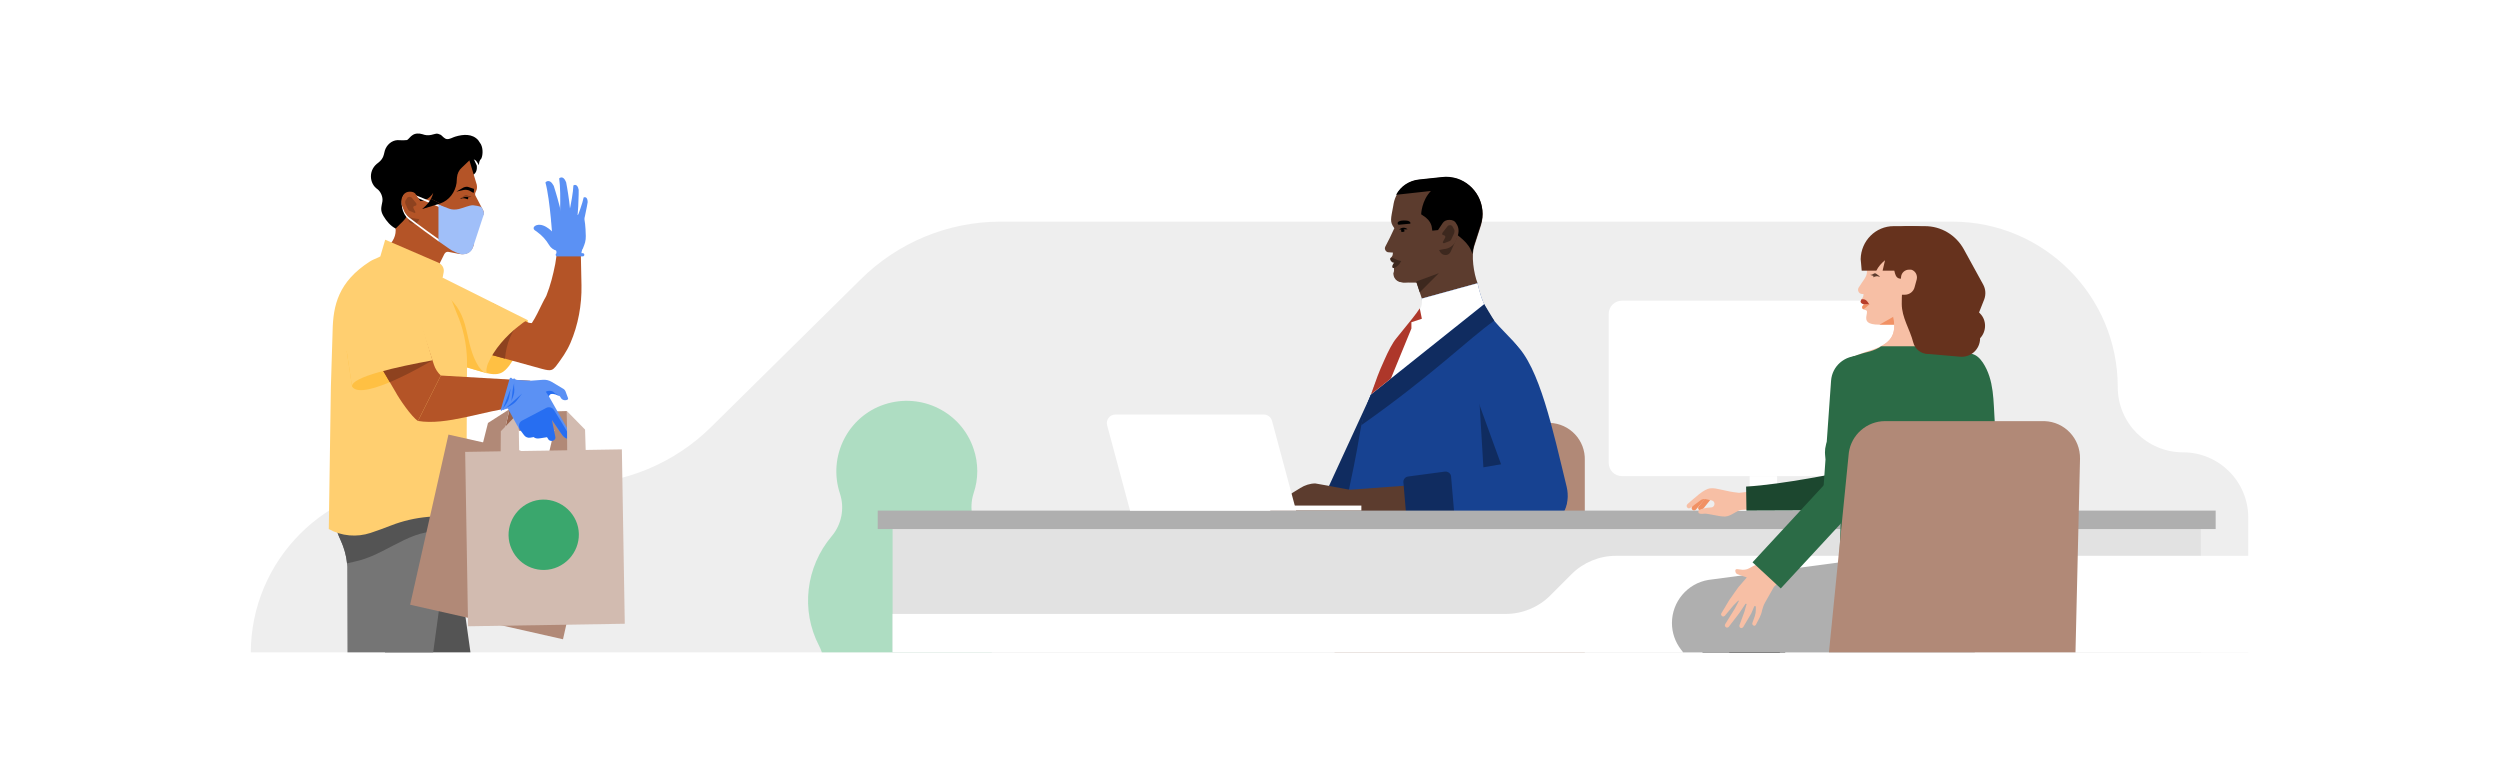 <svg width="1280" height="398" viewBox="0 0 1280 398" fill="none" xmlns="http://www.w3.org/2000/svg">
<rect x="0" y="0" width="1280" height="398" fill="#808080" stroke="none"/>
<g clip-path="url(#clip0)">
<rect width="1280" height="398" fill="white"/>
<g clip-path="url(#clip1)">
<path d="M1084.29 198.187C1084.29 151.406 1046.38 113.482 999.593 113.482H565.605H558.724H512.207C485.37 113.482 459.497 124.217 440.505 143.208L364.505 218.217C345.513 237.209 319.64 247.943 292.803 247.943H221.713H214.832C167.1 247.943 128.404 286.639 128.404 334.372L136.313 386.941H173.885H222.742H229.623H439.054H445.935H675.433H682.314H953.02H959.901H1018.81H1067.99V415.572H1151.11V264.999C1151.11 246.548 1136.15 231.593 1117.71 231.593C1099.25 231.593 1084.29 216.637 1084.29 198.187Z" fill="#EEEEEE"/>
<path d="M416.846 355.737C422.551 348.606 423.62 338.801 419.342 330.6C409.893 312.417 412.568 290.31 425.76 274.622C430.93 268.561 432.534 260.182 430.039 252.693C423.8 233.795 433.961 213.295 452.858 207.054C471.756 200.815 492.256 210.976 498.497 229.873C500.993 237.183 500.993 245.204 498.497 252.514C496.001 260.179 497.785 268.737 503.132 274.977C516.146 290.665 518.642 312.593 509.193 330.598C504.914 338.798 505.984 348.602 511.867 355.734C532.903 381.94 528.624 420.27 502.418 441.307C500.814 442.554 499.031 443.803 497.427 444.872L430.931 444.694C402.764 426.153 394.919 388.359 413.46 360.371C414.528 358.768 415.597 357.342 416.846 355.737Z" fill="#AEDDC2"/>
<path d="M811.42 235.759C811.777 225.419 803.755 216.861 793.415 216.505C793.237 216.505 793.058 216.505 792.88 216.505H711.944C702.674 216.505 694.83 223.279 693.403 232.55L680.21 364.651H811.42V235.759Z" fill="#B18977"/>
<path d="M673.971 262.858L701.96 202.067L746.35 191.014L701.96 263.571L673.971 262.858Z" fill="#102C60"/>
<path d="M756.511 145.016L719.787 144.659C716.756 145.016 713.903 142.697 713.548 139.667H714.261C714.083 138.063 714.439 136.102 714.261 134.675C714.261 132.713 713.014 131.288 713.192 129.326C712.301 129.326 711.408 129.148 710.696 129.148C709.627 128.97 708.912 127.901 709.092 126.83C709.092 126.652 709.27 126.473 709.27 126.295C710.517 123.977 712.479 120.056 713.904 116.846C711.408 113.459 712.12 112.211 713.369 105.259C713.369 104.902 713.547 104.547 713.547 104.19C714.794 97.594 720.143 92.603 726.739 92.067L738.326 90.82C748.666 89.751 757.936 97.238 759.005 107.577C759.362 110.251 759.005 112.747 758.292 115.242L754.904 125.76C753.123 130.577 754.551 140.026 756.511 145.016Z" fill="#5C3C2E"/>
<path d="M720.679 117.386L716.401 117.564L716.579 117.386C717.826 116.317 719.431 116.317 720.679 117.386Z" fill="black"/>
<path d="M722.107 113.998C722.285 114.176 722.107 114.533 721.929 114.533L716.224 115.068C716.046 115.068 715.689 114.89 715.689 114.711C714.798 112.572 719.967 112.749 721.038 113.107C721.395 113.285 721.752 113.464 721.929 113.642C721.928 113.641 721.928 113.82 722.107 113.998Z" fill="black"/>
<path d="M717.291 117.742C717.291 117.742 717.47 117.742 717.291 117.742C717.469 117.385 717.648 117.207 717.826 117.207C718.004 117.207 718.005 117.207 718.184 117.207C718.719 117.207 719.074 117.742 719.074 118.098C719.074 118.098 719.074 118.098 719.074 118.276C719.074 118.454 719.075 118.454 718.897 118.633L717.649 118.811C717.471 118.633 717.293 118.276 717.472 118.099C717.291 117.921 717.291 117.742 717.291 117.742Z" fill="black"/>
<path d="M738.328 90.645L726.562 91.892C721.57 92.427 717.113 95.279 714.796 99.736L732.623 97.774C727.81 102.765 727.631 109.719 727.631 109.719L729.949 111.323C731.733 112.749 732.98 114.71 733.158 116.85L733.336 118.097L742.071 117.206C746.528 120.771 752.232 123.98 753.837 130.041C754.015 128.437 754.372 127.01 754.728 125.584L758.116 115.066C761.325 105.26 755.798 94.564 745.993 91.356C743.496 90.645 741.001 90.289 738.328 90.645Z" fill="black"/>
<path d="M756.511 145.016L727.987 152.861L721.569 133.607L756.511 145.016Z" fill="#5C3C2E"/>
<path d="M737.793 121.664H745.994L742.785 128.795C742.25 130.042 741.18 130.579 740.11 130.579C738.863 130.579 738.149 130.044 737.436 129.153L736.723 127.906L737.793 121.664Z" fill="#3D281E"/>
<path d="M736.546 128.081L739.22 127.546C741.894 127.368 744.211 125.762 745.281 123.624L746.172 121.306C747.063 118.988 747.063 116.493 745.637 114.532C744.924 113.106 743.676 112.57 742.072 112.57C740.646 112.57 739.398 113.105 738.684 114.174L736.188 117.917L736.546 128.081Z" fill="#5C3C2E"/>
<path d="M739.221 120.417C739.934 120.595 740.112 121.129 739.934 121.664L738.686 123.982C738.686 124.16 738.864 124.694 739.4 124.517L741.719 123.626C742.432 123.448 742.965 122.914 743.144 122.379L744.571 119.348C744.749 118.636 744.749 117.922 744.571 117.564L743.679 115.96C743.144 115.069 741.895 115.069 741.183 115.782L738.688 118.991C738.151 119.525 738.328 120.417 739.221 120.417Z" fill="#3D281E"/>
<path d="M716.935 128.795L713.192 128.973C713.192 129.864 713.192 131.291 711.945 132.004C711.945 132.004 714.976 132.895 714.263 134.322C713.728 135.213 713.906 136.818 713.906 137.531C713.906 138.243 713.728 138.778 713.549 139.493C713.371 140.028 713.371 140.562 713.549 141.097C713.906 142.701 714.975 143.771 716.402 144.306C719.076 145.018 722.107 144.128 724.96 143.949H725.317L721.217 131.292C720.321 129.865 718.54 128.795 716.935 128.795Z" fill="#5C3C2E"/>
<path d="M749.738 321.687L690.373 321.33L691.977 266.6L683.955 286.388C687.343 263.035 692.335 245.92 696.435 220.783C698.931 205.273 708.915 186.555 712.123 178.532C713.014 176.393 714.084 175.145 715.866 173.362C728.167 160.527 728.523 159.279 727.989 152.86L756.514 145.016C758.413 154.224 761.683 160.883 767.567 167.122L774.877 174.787C782.364 182.631 778.086 191.901 776.838 202.776C772.734 240.751 755.442 288.529 749.738 321.687Z" fill="#174291"/>
<path d="M757.045 198.32L760.433 255.012L765.96 256.081L773.625 223.635L757.045 198.32Z" fill="#102C60"/>
<path d="M697.021 217.676C732.854 192.539 752.548 172.939 765.026 164.202L759.899 155.714L701.95 201.931C699.811 206.744 698.091 212.327 697.021 217.676Z" fill="#102C60"/>
<path d="M759.899 155.714L701.783 202.065C705.171 193.865 707.31 190.299 710.518 181.742C711.232 179.603 714.261 176.037 716.045 173.72C727.276 157.497 728.346 158.566 727.99 152.863L756.515 145.019C757.403 148.762 758.295 152.327 759.899 155.714Z" fill="white"/>
<path d="M683.954 251.27L771.486 244.852L797.514 252.696L790.561 256.975C776.655 265.533 760.612 269.81 744.388 269.455L683.776 268.743L683.954 251.27Z" fill="#5C3C2E"/>
<path d="M790.562 269.274L779.509 267.848L749.56 185.485L775.766 176.036C788.246 187.802 795.02 220.069 802.15 249.306C804.288 258.4 799.831 268.205 790.562 269.274Z" fill="#174291"/>
<path d="M802.328 255.368C802.863 247.168 796.624 240.392 788.424 239.858C787.889 239.858 787.355 239.858 786.82 239.858L774.697 236.649L725.849 245.029L727.633 268.739L744.57 269.096C756.871 269.453 773.985 269.987 788.782 269.096C796.089 268.917 801.97 262.857 802.328 255.368Z" fill="#174291"/>
<path d="M720.679 271.949L718.54 246.991C718.362 245.565 719.431 244.138 721.036 243.96L739.755 241.464C741.359 241.286 742.786 242.355 742.964 243.96V244.138L745.282 271.057C745.46 272.661 744.213 273.91 742.786 274.088H742.608L723.71 274.8C722.105 274.623 720.855 273.554 720.679 271.949Z" fill="#102C60"/>
<path d="M722.639 168.194V164.985L727.988 163.201L726.919 157.852C725.135 160.705 722.462 163.913 714.796 173.362C713.012 175.501 710.696 179.958 708.912 184.058C705.347 191.902 705.159 193.016 701.949 201.929L712.149 193.794L722.639 168.194Z" fill="#AE372A"/>
<path d="M696.433 251.803L679.497 248.594L673.436 247.525C670.762 247.525 668.087 248.416 665.771 249.843L653.114 257.687C652.579 258.044 652.579 258.578 652.757 258.934L652.935 259.112C653.47 260.359 654.896 260.716 656.144 260.359C661.493 258.397 667.91 255.367 671.298 253.941L675.398 267.133L683.599 266.955C686.986 266.955 690.017 265.886 692.869 264.102L701.783 258.041L696.433 251.803Z" fill="#5C3C2E"/>
<path d="M672.723 250.913C668.445 252.339 659.888 256.44 652.578 259.648C650.974 260.36 649.725 261.787 649.369 263.57L673.971 263.035L672.723 250.913Z" fill="#5C3C2E"/>
<path d="M672.188 255.369L657.034 258.578C656.143 258.756 655.608 259.647 655.608 260.717V260.895C655.786 261.607 656.499 261.964 657.212 261.964C659.53 261.964 664.699 261.964 669.869 261.964L672.188 255.369Z" fill="#5C3C2E"/>
<path d="M717.112 139.135L713.724 138.6V137.353L714.437 134.679L712.476 132.183L716.933 132.361C718.18 132.361 719.251 133.43 719.251 134.679V137.353C719.253 138.421 718.182 139.313 717.112 139.135Z" fill="#5C3C2E"/>
<path d="M713.905 137.174C713.727 137.174 713.37 137.352 713.192 137.174C712.657 136.996 712.835 136.105 713.014 135.748C713.192 135.57 713.192 135.213 713.371 135.036C713.549 134.858 713.728 134.501 713.906 134.501H714.084H713.548C713.013 134.501 712.301 133.966 711.944 133.254C711.766 133.076 711.766 132.542 711.766 132.185C711.766 132.185 712.301 132.007 712.48 132.007C712.837 132.007 713.193 132.007 713.371 132.185C714.797 132.72 716.045 133.611 717.471 133.611C717.114 134.146 716.757 134.68 716.58 135.037C716.223 135.572 715.867 135.928 715.333 136.284C714.976 136.64 714.44 136.996 713.905 137.174Z" fill="#3D281E"/>
<path d="M725.135 144.127L736.724 139.848L726.918 149.654L725.135 144.127Z" fill="#3D281E"/>
<path d="M1126.8 261.965H457.007V475.893H1126.8V261.965H1126.8Z" fill="#E2E2E2"/>
<path d="M1178.43 326.729V284.578H827.332C818.879 284.578 810.652 287.959 804.679 293.932L793.635 304.976C787.662 310.949 779.434 314.33 770.982 314.33H457.007V377.781H1178.43V326.729Z" fill="white"/>
<path d="M1134.42 261.431H449.391V270.88H1134.42V261.431Z" fill="#AFAFAF"/>
<path d="M964.725 243.772H830.439C826.679 243.772 823.662 240.755 823.662 236.995V160.726C823.662 156.966 826.679 153.949 830.439 153.949H964.725C968.485 153.949 971.502 156.966 971.502 160.726V236.995C971.501 240.755 968.482 243.772 964.725 243.772Z" fill="white"/>
<path d="M882.175 259.303C881.186 259.797 880.346 260.539 879.703 261.429H925.949C925.305 260.539 924.466 259.798 923.477 259.303C922.488 258.809 921.4 258.511 920.312 258.511C917.543 258.511 914.871 257.423 912.942 255.446C911.013 253.469 909.877 250.846 909.877 248.076V243.772H895.829V248.076C895.829 250.845 894.741 253.517 892.764 255.446C890.835 257.375 888.114 258.511 885.394 258.511C884.251 258.51 883.165 258.759 882.175 259.303Z" fill="white"/>
<path d="M913.439 439.883H896.682C896.682 439.883 888.838 377.665 884.737 326.679L913.974 333.097C917.538 373.565 913.081 406.546 913.439 439.883Z" fill="black"/>
<path d="M951.767 412.964L938.575 422.234C938.575 422.234 894.72 369.82 866.91 326.678L901.851 318.479C923.956 352.707 935.721 383.727 951.767 412.964Z" fill="black"/>
<path d="M888.66 369.108H982.252C984.036 369.108 985.995 368.93 987.957 368.573C1003.82 365.542 1014.34 350.211 1011.13 334.167L1001.33 279.972L874.753 296.908C863.878 298.692 856.034 308.139 856.034 319.014C856.034 323.827 857.638 328.641 860.669 332.563L888.66 369.108Z" fill="#AFAFAF"/>
<path d="M872.793 255.724L868.336 260.894C867.801 261.429 867.089 261.429 866.552 261.072C866.017 260.537 866.017 259.825 866.374 259.288L870.831 254.118C871.366 253.583 872.078 253.583 872.615 253.94C873.149 254.477 873.326 255.19 872.793 255.724Z" fill="#F19164"/>
<path d="M876 255.547L871.722 260.896C871.365 261.431 870.475 261.608 869.938 261.074C869.403 260.717 869.226 259.827 869.76 259.29L874.038 253.941C874.395 253.406 875.285 253.229 875.822 253.763C876.358 254.3 876.358 255.013 876 255.547Z" fill="#F19164"/>
<path d="M873.326 255.546C872.614 255.368 871.722 255.546 871.008 255.903L865.481 260.003C864.946 260.36 864.412 260.36 864.055 260.003C863.52 259.646 863.343 258.756 863.877 258.219L864.055 258.041C867.442 255.188 872.435 250.197 875.821 250.019C879.03 249.662 883.131 251.623 890.439 252.337C894.004 251.98 909.515 250.019 915.398 247.167C920.747 244.849 910.763 260.894 910.763 260.894C910.763 260.894 895.609 260.716 891.687 261.072C889.191 261.25 886.517 264.281 883.307 264.459C880.276 264.637 874.215 262.675 872.254 263.033C869.58 263.39 869.401 262.321 869.58 261.607C869.937 260.716 873.68 259.823 875.819 259.823H875.997C878.136 259.823 878.493 256.792 876.532 256.258L873.326 255.546Z" fill="#F7BFA5"/>
<path d="M942.676 241.82C942.676 241.82 912.904 248.059 894.007 249.13L894.185 261.431L941.962 261.253C946.954 261.431 951.054 259.114 951.232 254.122C951.232 253.231 951.232 252.518 951.054 251.626C949.984 247.702 946.597 241.997 942.676 241.82Z" fill="#1C472F"/>
<path d="M903.454 289.953C901.67 288.884 899.532 288.884 897.749 289.775L895.431 291.022C894.54 291.557 893.292 291.734 892.222 291.734L889.369 291.377C889.012 291.377 888.478 291.555 888.478 292.089V292.267C888.478 293.158 889.013 293.871 889.725 294.051L894.359 295.655L889.902 300.825L885.267 307.421L881.347 314.018C880.99 314.375 881.169 315.087 881.704 315.444C882.061 315.801 882.773 315.622 883.13 315.266L887.587 309.917L889.905 307.599C890.083 307.421 890.44 307.599 890.262 307.777L888.3 311.52L883.308 319.542C882.951 320.077 883.13 320.789 883.665 321.146C884.2 321.503 884.734 321.324 885.091 320.968L890.44 314.015L893.649 309.202C893.827 309.024 894.006 309.024 894.184 309.202C894.362 309.202 894.362 309.38 894.184 309.559L893.115 313.302L890.619 320.076C890.441 320.611 890.619 321.145 891.154 321.502C891.689 321.68 892.223 321.502 892.58 320.967L896.68 314.014L898.106 310.627C898.106 310.449 898.284 310.27 898.463 310.27C898.641 310.27 898.998 310.448 898.998 310.627V312.053C898.998 313.3 898.82 314.371 898.463 315.44L897.216 319.005C897.038 319.362 897.216 319.896 897.751 320.252C898.286 320.609 898.82 320.252 898.998 319.895L900.96 316.152C901.495 314.905 902.029 313.656 902.207 312.409C902.564 310.983 903.098 309.556 903.811 308.309L908.268 300.465L917.182 291.73L908.982 288.521L903.454 289.953Z" fill="#F7BFA5"/>
<path d="M944.102 251.804L904.525 294.59" stroke="#2B6B46" stroke-width="19.706" stroke-miterlimit="10"/>
<path d="M957.649 150.9V161.775L956.402 159.813C956.045 159.278 955.69 158.922 955.155 158.744C952.659 158.387 953.371 156.605 954.443 155.891C954.443 155.891 952.481 155.356 952.659 154.287C952.837 153.218 954.263 151.969 954.263 150.9H957.649Z" fill="#F7BFA5"/>
<path d="M987.6 162.488C987.957 163.735 988.312 165.162 988.847 166.231H962.285C956.046 166.231 954.975 164.447 955.689 161.239C956.046 159.992 955.867 158.565 955.511 157.317C954.976 154.999 954.085 152.86 954.085 150.543C954.063 150.501 953.561 150.543 953.503 150.543C952.575 150.543 951.721 149.964 951.439 149.059C951.272 148.523 951.293 147.828 951.589 147.333C953.728 143.768 955.867 141.806 955.867 139.311L955.689 134.676C955.689 134.498 955.689 134.498 955.689 134.319C955.689 125.939 962.463 119.343 970.664 119.343H976.903C990.63 119.343 999.009 134.319 991.878 146.084L989.56 149.827C987.242 153.397 986.531 158.032 987.6 162.488Z" fill="#F7BFA5"/>
<path d="M957.114 155.892H954.44C954.44 155.892 952.478 155.357 952.656 154.288C952.739 153.758 953.122 153.219 953.122 153.219C955.264 153.04 955.868 153.932 957.114 155.892Z" fill="#B83E2B"/>
<path d="M957.114 155.892C956.223 156.427 955.33 157.782 953.905 158.317C953.014 157.426 953.37 156.605 954.44 155.892H957.114Z" fill="#F19164"/>
<path d="M971.021 161.24L970.843 166.231H962.285L971.021 161.24Z" fill="#F19164"/>
<path d="M1009.71 181.207L1007.21 190.477C998.118 195.29 993.661 196.182 981.538 196.182C967.455 196.182 958.719 190.833 946.062 183.702C949.984 182.098 951.411 181.563 953.372 180.849C954.441 180.492 955.333 180.137 956.403 179.78C969.952 175.858 971.199 170.331 969.061 160.17L977.083 161.417H989.918C991.522 171.225 990.453 178.89 1009.71 181.207Z" fill="#F7BFA5"/>
<path d="M998.83 177.286H963.354C962.997 177.286 962.285 177.821 962.107 177.998C961.572 178.176 961.038 178.533 960.681 178.71C959.612 179.245 958.363 179.601 957.294 179.957C955.155 180.492 953.016 181.026 951.055 181.741C949.093 182.276 947.133 183.345 945.35 184.415C958.007 191.546 967.634 196.538 981.897 196.538C994.02 196.538 998.477 195.647 1007.57 190.833L1010.07 181.563L1009.17 181.385C1002.4 180.317 1002.04 179.068 998.83 177.286Z" fill="#2B6B46"/>
<path d="M989.916 161.597H977.081L969.059 160.35C970.663 168.372 970.306 173.364 963.354 177.107H998.83C992.414 173.542 990.988 168.015 989.916 161.597Z" fill="#F7BFA5"/>
<path d="M936.97 239.503L950.697 258.757L954.797 195.47L936.614 223.816C933.584 228.629 933.584 234.868 936.97 239.503Z" fill="#2B6B46"/>
<path d="M941.606 292.094L1024.86 263.392L1023.79 240.751C1023.43 232.371 1022.01 223.994 1021.29 215.614C1020.58 205.631 1021.12 194.578 1015.23 185.665C1008.28 175.325 1000.44 184.953 993.483 189.408C989.205 191.192 984.569 191.012 980.291 189.23L959.612 183.169C954.978 181.207 949.628 181.743 945.172 184.06L941.606 292.094Z" fill="#2B6B46"/>
<path d="M933.584 250.378L937.506 194.935C938.041 187.448 944.459 181.921 951.946 182.278C959.433 182.635 964.96 189.231 964.604 196.718C964.604 197.253 964.426 197.965 964.426 198.323L953.551 252.874C952.482 258.401 947.133 261.788 941.785 260.718C936.791 260.005 933.227 255.369 933.584 250.378Z" fill="#2B6B46"/>
<path d="M969.594 115.779H979.399C986.53 115.779 993.305 118.81 997.94 124.159C999.902 126.298 1001.15 129.15 1001.51 132.003C1001.68 133.787 1002.4 135.568 1003.29 137.352C1005.25 140.917 1004.89 145.196 1004.89 148.939C1004.89 153.396 1004.36 155.892 1007.21 161.596C1008.82 164.983 1010.24 167.835 1009.53 171.757C1008.28 177.284 1003.29 181.206 997.584 181.206H987.066C983.501 181.206 980.47 178.71 979.579 175.322C977.795 168.369 973.695 162.665 973.695 155.534C973.695 146.442 974.764 142.163 974.764 133.963L970.129 138.598H963.89L965.137 133.249C963.353 134.675 961.75 136.458 960.68 138.598H953.193L952.836 134.498C952.836 133.963 952.658 133.251 952.658 132.714C952.836 123.268 960.325 115.779 969.594 115.779Z" fill="#66321D"/>
<path d="M962.641 141.63L960.679 140.204C960.322 139.847 959.61 139.847 959.253 140.204C958.718 140.561 958.184 140.739 957.649 140.739H957.471L959.255 141.274L959.077 141.986L959.968 141.629C960.503 141.451 961.215 141.272 961.93 141.629C961.927 141.63 962.641 141.63 962.641 141.63Z" fill="#5C3C2E"/>
<path d="M966.385 117.563C966.385 125.943 966.92 127.547 968.703 133.429C970.307 138.42 969.594 142.699 973.338 142.699L987.421 142.164V153.929C987.421 163.734 976.903 175.5 985.103 180.492C985.638 180.849 986.35 181.027 987.065 181.204L1003.47 182.63C1008.99 183.165 1013.81 178.887 1013.81 173.181C1017.19 169.616 1017.19 163.911 1013.81 160.524L1013.27 159.989L1015.95 153.215C1016.84 150.719 1016.66 148.045 1015.41 145.728L1005.43 127.545C1001.33 120.235 993.84 115.779 985.46 115.779H975.476L966.385 117.563Z" fill="#66321D"/>
<path d="M977.439 138.065C975.3 138.065 973.517 139.669 973.339 141.808L972.627 150.9H975.301C977.619 150.9 979.758 149.296 980.293 146.978L981.362 143.056C981.897 140.917 980.65 138.599 978.509 138.064C978.508 138.065 977.795 138.065 977.439 138.065Z" fill="#F7BFA5"/>
<path d="M1061.94 364.294H933.405L946.597 231.837C947.844 222.567 955.867 215.614 965.138 215.614H1046.26C1046.43 215.614 1046.61 215.614 1046.78 215.614C1057.13 215.971 1065.15 224.528 1064.97 234.868L1061.94 364.294Z" fill="#B18977"/>
<path d="M697.021 258.851H578.56V261.344H697.021V258.851Z" fill="white"/>
<path d="M651.275 215.487L663.596 261.344H578.56L566.855 217.768C566.104 214.974 568.21 212.229 571.101 212.229H647.026C649.018 212.229 650.759 213.565 651.275 215.487Z" fill="white"/>
<path d="M238.936 265.352L199.715 278.188L188.842 257.509L238.936 265.352Z" fill="#BC8B2C"/>
<path d="M270.23 163.938L268.947 174.99L260.699 187.258C258.049 190.466 255.949 193.006 247.767 190.677L246.164 179.646L250.249 168.158L258.445 164.073L270.23 163.938Z" fill="#FFC043"/>
<path d="M297.735 129.951C297.735 129.951 297.439 128.816 298.8 126.24L284.595 125.749L284.997 130.441H297.375C297.364 129.941 297.735 129.951 297.735 129.951Z" fill="#5B91F4"/>
<path d="M285.025 130.344L284.28 135.189C283.192 140.7 281.839 146.1 279.762 151.348C279.475 152.073 278.979 152.77 278.617 153.465C278.247 154.174 277.888 154.89 277.532 155.606C275.891 158.91 274.347 162.327 272.306 165.409C272.306 165.409 271.017 165.54 269.623 164.78L252.035 155.173L230.038 175.765L277.654 188.907C282.26 190.148 282.86 189.53 284.587 187.582C287.513 183.676 290.108 180.107 292.062 175.589C296.014 166.456 297.923 156.028 297.718 146.094C297.718 146.094 297.506 135.786 297.395 130.342L285.025 130.344Z" fill="#B45427"/>
<path d="M267.565 163.655L252.037 155.173L230.04 175.766L258.567 183.64C259.224 176.1 261.707 169.106 267.565 163.655Z" fill="#8E421F"/>
<path d="M270.23 163.938C269.603 163.624 266.018 166.613 265.445 167.055C259.215 171.846 252.993 178.879 249.821 186.137C249.512 186.843 248.311 190.838 249.67 191.238L225.305 184.083L226.636 142.166C226.635 142.166 270.228 163.937 270.23 163.938Z" fill="#FFCF70"/>
<path d="M247.75 190.672C246.777 189.792 245.893 188.836 245.136 187.775C237.064 175.09 241.676 161.251 227.838 150.873C227.295 150.33 226.823 149.651 226.423 148.897L225.306 184.081C225.303 184.082 242.01 188.988 247.75 190.672Z" fill="#FFC043"/>
<path d="M226.456 231.303L243.927 355.737L228.417 436.316L216.294 429.72C210.233 426.511 203.28 425.977 197.04 427.936L191.156 429.898L203.101 353.953L184.382 291.379L178.855 282.465C176.181 278.186 174.22 273.551 172.971 268.738L173.164 248.301L226.456 231.303Z" fill="#545454"/>
<path d="M234.123 243.781L218.792 355.915L203.282 436.494L191.159 429.898C185.098 426.689 178.145 426.155 171.905 428.114L166.021 430.076L177.966 354.131L177.788 291.378V290.131C177.61 285.496 176.362 280.861 174.401 276.582C173.154 273.908 172.262 271.412 171.548 268.56L171.379 249.272L234.123 243.781Z" fill="#757575"/>
<path d="M230.08 273.345L234.123 243.779L171.38 249.271L171.549 268.559C172.262 271.412 173.153 273.908 174.402 276.581C176.121 280.332 177.291 284.358 177.675 288.416C179.788 287.998 181.903 287.475 184.016 286.947C199.829 282.734 213.717 267.928 230.08 273.345Z" fill="#545454"/>
<path d="M244.106 84.761C244.106 84.761 245.71 94.21 232.519 87.792C219.327 81.374 231.45 76.739 231.45 76.739L241.077 78.165L244.106 84.761Z" fill="black"/>
<path d="M239.827 80.482L244.106 94.565C244.284 95.634 244.284 96.704 243.928 97.418L243.393 98.665C243.215 99.022 243.215 99.734 243.393 100.091L247.493 107.935C247.671 108.47 247.85 109.182 247.671 109.539C247.493 110.074 246.78 110.786 246.245 110.965L243.392 111.5L244.461 113.996C244.639 114.353 244.639 115.065 244.461 115.6C244.104 116.135 243.392 116.669 242.857 116.669H242.322H242.5C243.391 117.026 243.747 117.916 243.569 118.808C243.569 118.986 243.391 119.165 243.391 119.343L242.5 120.234C242.322 120.412 242.143 120.769 242.322 121.125L242.5 122.372C243.035 124.69 242.322 127.185 240.716 128.611C239.29 130.037 237.151 130.395 235.189 130.037L229.662 128.968C228.771 128.79 228.058 129.146 227.523 130.037L219.143 146.794L195.076 132.888L199.355 125.401C202.029 122.727 203.277 118.983 202.208 115.24L198.643 102.226L239.827 80.482Z" fill="#B45427"/>
<path d="M239.827 117.029C238.936 116.851 238.223 116.672 237.331 116.494C239.115 116.672 240.718 115.959 240.718 115.959C242.502 115.068 243.749 114.89 244.461 115.068C244.461 115.246 244.461 115.603 244.283 115.959C243.926 116.494 243.214 117.028 242.679 117.028H242.144H242.322C243.213 117.385 243.569 118.275 243.391 119.167C243.391 119.345 243.213 119.345 243.213 119.524C243.035 119.346 243.035 119.346 242.856 119.167C241.789 118.455 240.898 117.386 239.827 117.029Z" fill="#8E421F"/>
<path d="M242.501 98.845L240.362 97.598C239.471 97.241 238.578 97.063 237.509 97.241L233.587 98.132L237.33 95.993C238.221 95.636 239.114 95.458 240.004 95.815L242.678 96.706V98.132C242.501 98.132 242.501 98.31 242.501 98.845Z" fill="black"/>
<path d="M246.246 73.887C245.889 73.352 245.177 72.283 244.82 71.748C241.789 68.361 237.155 68.717 233.054 69.964C231.807 70.321 230.201 71.39 228.775 71.211C227.528 71.033 226.636 69.785 225.744 69.072C224.853 68.715 223.96 68.181 222.891 68.537C222.356 68.715 221.465 68.894 220.752 69.072C219.148 69.429 217.721 69.25 216.295 68.715C214.511 68.18 212.552 68.18 211.125 69.25C210.234 69.784 209.521 70.854 208.629 71.568C208.451 71.746 208.094 71.746 207.738 71.746C206.312 71.924 204.885 71.746 203.459 71.746C200.428 71.924 197.932 74.242 197.041 77.095L196.506 79.234C196.149 80.838 195.08 82.265 193.653 83.334C191.335 84.938 189.91 87.434 189.91 90.287C189.91 92.961 191.157 95.457 193.297 96.883C194.901 98.13 196.15 100.805 195.793 103.122C195.258 106.153 194.546 107.579 196.328 110.609C197.932 113.283 199.893 115.601 202.567 117.027L206.489 113.105C209.342 110.252 210.411 105.974 209.163 102.23L208.985 101.695C218.434 105.795 221.82 98.664 221.82 98.664C221.599 99.769 221.189 100.808 220.667 101.778L225.426 104.175C229.931 102.588 233.08 98.462 233.765 93.673L233.943 90.999C234.121 88.86 235.012 87.077 236.439 85.829L240.182 82.264C241.429 81.195 243.213 81.373 244.104 82.799C244.461 83.334 244.995 84.046 245.173 84.583C245.351 83.157 245.351 82.265 246.42 81.195C247.137 79.771 247.494 76.383 246.246 73.887Z" fill="black"/>
<path d="M214.691 112.215L214.156 113.284C213.621 114.175 212.73 114.531 211.66 114.531C210.59 114.531 209.521 113.996 209.164 112.927L206.311 106.509H213.798L214.691 112.215Z" fill="#8E421F"/>
<path d="M208.833 99.272L209.179 98.452L224.495 104.729L232.815 109.384L208.833 99.272Z" fill="white"/>
<path d="M224.496 123.52C223.605 122.985 212.373 114.712 209.165 112.216C205.778 109.363 204.531 103.481 206.847 99.736L207.559 100.093C205.241 104.015 206.847 109.363 209.698 111.502C212.729 113.998 225.386 123.09 225.565 123.09L224.496 123.52Z" fill="white"/>
<path d="M215.226 102.946L212.908 99.559C212.373 98.49 211.124 98.133 209.877 98.133C208.451 98.133 207.203 98.668 206.49 99.917C205.243 101.701 205.243 104.017 206.133 106.156L207.024 108.295C207.915 110.079 209.877 111.682 212.373 111.86L214.869 112.217L215.226 102.946Z" fill="#B45427"/>
<path d="M213.086 104.015L210.768 101.162C210.233 100.627 208.984 100.627 208.45 101.34L207.559 102.766C207.381 103.123 207.381 103.835 207.559 104.37L208.806 107.044C208.984 107.401 209.341 107.935 210.053 108.113L212.192 109.004C212.549 109.182 212.727 108.826 212.727 108.647L211.658 106.508C211.48 106.151 211.658 105.617 212.193 105.439C213.264 105.441 213.442 104.55 213.086 104.015Z" fill="#8E421F"/>
<path d="M197.22 122.732L224.496 134.498C226.28 135.389 227.527 137.172 227.17 139.311L226.635 142.164L233.767 160.169C237.154 167.834 238.937 176.214 239.116 184.593L238.759 265.529C225.745 263.211 212.375 264.282 200.073 269.094C196.64 270.433 193.207 271.694 189.756 272.84C182.65 275.198 174.885 274.513 168.34 270.876L169.409 198.141L170.3 169.404C170.561 156.388 173.168 144.294 189.408 133.861C190.696 133.033 192.191 132.501 193.653 131.825L194.722 131.29L197.22 122.732Z" fill="#FFCF70"/>
<path d="M217.9 105.44L216.116 107.044L224.851 104.37C225.045 104.312 225.235 104.243 225.426 104.176L220.667 101.779C219.924 103.159 218.947 104.393 217.9 105.44Z" fill="black"/>
<path d="M238.912 100.756C237.836 100.801 236.76 101.091 235.772 101.543L235.549 101.698H236.084C236.975 101.341 237.868 101.52 238.402 101.698L239.471 102.055C239.642 101.884 239.892 101.488 239.513 101.108L241.432 100.628H241.404C241.248 100.642 241.09 100.659 240.934 100.667C240.259 100.699 239.587 100.728 238.912 100.756Z" fill="black"/>
<path d="M239.471 100.093C239.114 99.736 238.224 99.736 237.867 100.093L235.773 101.543C236.76 101.092 237.837 100.802 238.913 100.756C239.588 100.728 240.26 100.697 240.934 100.666C241.091 100.658 241.249 100.641 241.404 100.627H241.254C240.72 100.628 240.005 100.45 239.471 100.093Z" fill="#8E421F"/>
<path d="M246.423 105.975C244.997 105.44 243.57 105.263 242.144 105.084C240.182 105.084 237.152 106.51 234.834 107.046C233.23 107.403 231.447 107.403 230.021 106.868L224.494 104.729V123.52L230.021 127.369C231.625 128.616 234.389 129.693 236.35 130.227H236.705C237.653 130.227 238.606 130.082 239.475 129.706C241.133 128.988 241.583 127.977 242.144 126.717L247.135 111.503C247.671 109.719 248.563 109.183 246.423 105.975Z" fill="#A0BFF9"/>
<path d="M283.903 119.844C283.903 119.844 279.098 113.915 274.728 115.288C274.728 115.288 273.961 115.536 273.491 116.072C273.033 116.594 273.153 117.405 273.716 117.813L275.087 118.8C277.526 120.558 279.575 122.803 281.102 125.393L281.116 125.417C281.981 126.884 283.392 127.948 285.04 128.378L287.723 129.077C288.046 129.161 288.379 129.204 288.713 129.204C290.53 129.204 292.12 127.959 292.528 126.188C292.936 124.418 292.966 122.228 291.392 120.653C291.392 120.656 288.482 117.308 283.903 119.844Z" fill="#5B91F4"/>
<path d="M282.989 123.693C282.989 123.693 281.711 102.183 279.258 93.433C279.258 93.433 281.221 90.898 283.511 95.151C283.511 95.151 289.759 114.11 289.236 123.203L282.989 123.693Z" fill="#5B91F4"/>
<path d="M286.339 118.381C286.339 118.381 287.519 99.312 286.295 91.348C286.295 91.348 288.295 89.327 289.855 93.315C289.855 93.315 293.324 110.672 291.89 118.619L286.339 118.381Z" fill="#5B91F4"/>
<path d="M289.324 117.837C289.324 117.837 293.351 101.882 293.582 94.946C293.582 94.946 295.596 93.552 296.282 97.177C296.282 97.177 296.461 112.421 293.986 118.92L289.324 117.837Z" fill="#5B91F4"/>
<path d="M291.659 120.705C291.659 120.705 297.597 107.193 298.834 101.091C298.834 101.091 300.823 100.158 300.891 103.466C300.891 103.466 298.78 116.976 295.621 122.357L291.659 120.705Z" fill="#5B91F4"/>
<path d="M298.149 109.482C298.149 109.482 299.726 110.271 299.927 120.85C299.968 123.024 299.482 125.199 298.355 127.059C297.811 127.957 297.12 128.776 296.273 129.207C296.273 129.207 288.962 131.342 285.04 128.38L282.413 112.844L298.149 109.482Z" fill="#5B91F4"/>
<path d="M298.346 130.441H285.323" stroke="#5B91F4" stroke-width="1.663" stroke-miterlimit="10" stroke-linecap="round"/>
<path d="M285.161 214.472L280.419 234.64L289.689 236.654L291.955 225.897L285.161 214.472Z" fill="#B18977"/>
<path d="M260.884 209.471L258.847 218.516L282.899 223.919L284.913 214.649L260.884 209.471Z" fill="#99644C"/>
<path d="M249.849 216.551L247.156 227.236L256.426 229.25L260.882 209.47L249.849 216.551Z" fill="#B18977"/>
<path d="M229.609 222.504L209.984 309.622L288.255 327.306L307.88 240.188L229.609 222.504Z" fill="#B18977"/>
<path d="M265.465 211.105L265.636 220.591L290.323 220.167L290.251 210.453L265.465 211.105Z" fill="#B18977"/>
<path d="M256.428 220.803L256.336 231.82L265.82 231.589L265.482 211.316L256.428 220.803Z" fill="#D2BBB0"/>
<path d="M238.163 231.367L239.655 320.655L319.888 319.362L318.396 230.074L238.163 231.367Z" fill="#D2BBB0"/>
<path d="M285.681 290.229C294.681 286.145 298.9 275.484 294.816 266.487C290.732 257.487 280.071 253.268 271.074 257.352C262.074 261.436 257.855 272.097 261.939 281.094C266.036 290.31 276.682 294.313 285.681 290.229Z" fill="#3AA76D"/>
<path d="M221.428 184.486C221.428 184.486 185.523 206.06 180.257 197.938L177.52 179.818L221.428 184.486Z" fill="#FFC043"/>
<path d="M225.69 192.269C224.063 190.734 222.846 188.817 222.151 186.691L221.429 184.485L215.493 166.315C212.247 156.378 199.084 154.342 192.988 162.836C188.744 168.749 188.385 176.607 192.07 182.882L202.497 200.631C204.313 204.064 210.703 213.463 213.993 215.521L225.69 192.269Z" fill="#B45427"/>
<path d="M191.242 181.277C191.493 181.821 191.762 182.359 192.07 182.882L199.583 195.67C210.34 191.144 221.43 184.484 221.43 184.484L191.242 181.277Z" fill="#8E421F"/>
<path d="M225.69 192.27C225.69 192.27 213.943 215.529 213.991 215.522C228.457 218.003 247.156 210.453 265.685 208.098L271.606 194.936L225.69 192.27Z" fill="#B45427"/>
<path d="M271.609 194.937L260.811 194.309L256.424 209.656L265.688 208.098L271.609 194.937Z" fill="#5B91F4"/>
<path d="M291.328 220.779C288.855 216.761 281.066 202.983 281.066 202.983C280.76 202.448 283.087 200.609 283.087 200.609L285.671 202.437C286.25 202.521 286.747 202.89 286.992 203.421C287.607 204.756 289.21 205.31 290.517 204.639C290.813 204.488 290.949 204.137 290.833 203.827L289.586 200.482C289.365 199.889 288.948 199.388 288.404 199.063L282.5 195.531C281.133 194.714 279.548 194.338 277.961 194.458L271.609 194.932L259.896 208.968C260.148 209.359 260.473 209.903 260.681 210.323L264.596 217.47C265.071 218.338 265.608 219.173 266.2 219.966L266.374 220.199L282.555 214.974C282.555 214.974 285.349 219.057 287.678 222.462C290.009 225.867 293.801 224.797 291.328 220.779Z" fill="#5B91F4"/>
<path d="M290.433 221.098C288.826 218.269 285.757 213.375 283.636 209.945C282.798 208.59 281.061 208.122 279.651 208.862L267.236 215.383C267.223 215.389 267.211 215.397 267.199 215.403C265.53 216.357 265.226 218.664 266.378 220.203L268.344 222.832C269.075 223.811 270.294 224.296 271.498 224.087L273.273 223.78C274.217 224.681 275.491 224.573 276.78 224.369L280.059 223.848L280.669 224.748C281.338 226.432 284.865 226.01 284.308 223.507C283.751 221.004 282.559 214.976 282.559 214.976L287.682 222.462C287.683 222.463 287.683 222.463 287.683 222.463C290.139 226.06 293.157 224.663 290.433 221.098Z" fill="#276EF1"/>
<path d="M279.445 200.538L281.065 202.985C281.182 201.075 283.797 201.519 286.448 202.758L283.609 200.793C282.377 199.941 280.773 199.842 279.445 200.538Z" fill="#276EF1"/>
<path d="M260.81 194.309C260.863 194.037 260.95 193.73 261.179 193.554C261.327 193.441 261.564 193.343 261.757 193.412C261.98 193.493 262.056 193.763 262.242 193.897C262.593 194.148 262.946 193.843 263.312 193.777C263.756 193.695 263.564 194.443 264.383 194.532C263.481 195.663 261.569 195.448 261.072 194.569" fill="#5B91F4"/>
<path d="M256.424 209.656C256.401 209.873 256.328 210.214 256.588 210.302C256.928 210.417 256.998 210.068 257.172 209.907C257.7 209.418 257.751 210.328 258.066 209.817C258.28 209.47 258.369 209.674 258.613 209.588C258.962 209.464 258.751 209.264 259.143 209.198C259.719 209.1 259.318 207.943 258.52 207.843C257.335 207.698 257.027 209.042 256.424 209.656Z" fill="#5B91F4"/>
<path d="M257.355 209.335C259.143 207.194 260.477 205.204 260.86 202.413L261.48 198.947C260.306 201.91 259.131 204.867 258.018 207.852C257.856 208.288 257.705 208.846 257.355 209.335Z" fill="#276EF1"/>
<path d="M258.878 208.902C261.445 207.808 263.538 206.645 265.149 204.333L267.279 201.529C264.885 203.634 262.494 205.731 260.145 207.883C259.802 208.198 259.412 208.627 258.878 208.902Z" fill="#276EF1"/>
<path d="M263.382 195.606C262.603 198.421 262.241 201.268 261.942 204.165C261.897 204.6 261.922 205.234 261.759 205.631C262.366 204.14 262.995 202.557 263.258 200.928C263.542 199.183 262.916 197.291 263.382 195.606Z" fill="#276EF1"/>
<path d="M180.257 197.938L174.388 159.08C173 149.89 178.459 141.044 187.295 138.164C197.463 134.85 208.363 140.57 211.411 150.82L221.427 184.487C203.477 187.778 179.509 192.987 180.257 197.938Z" fill="#FFCF70"/>
<path d="M290.251 210.451L290.405 231.169L299.889 230.938L299.553 219.947L290.251 210.451Z" fill="#D2BBB0"/>
</g>
</g>
<defs>
<clipPath id="clip0">
<rect width="1280" height="398" fill="white"/>
</clipPath>
<clipPath id="clip1">
<rect width="1152" height="270" fill="white" transform="translate(64 64)"/>
</clipPath>
</defs>
</svg>
